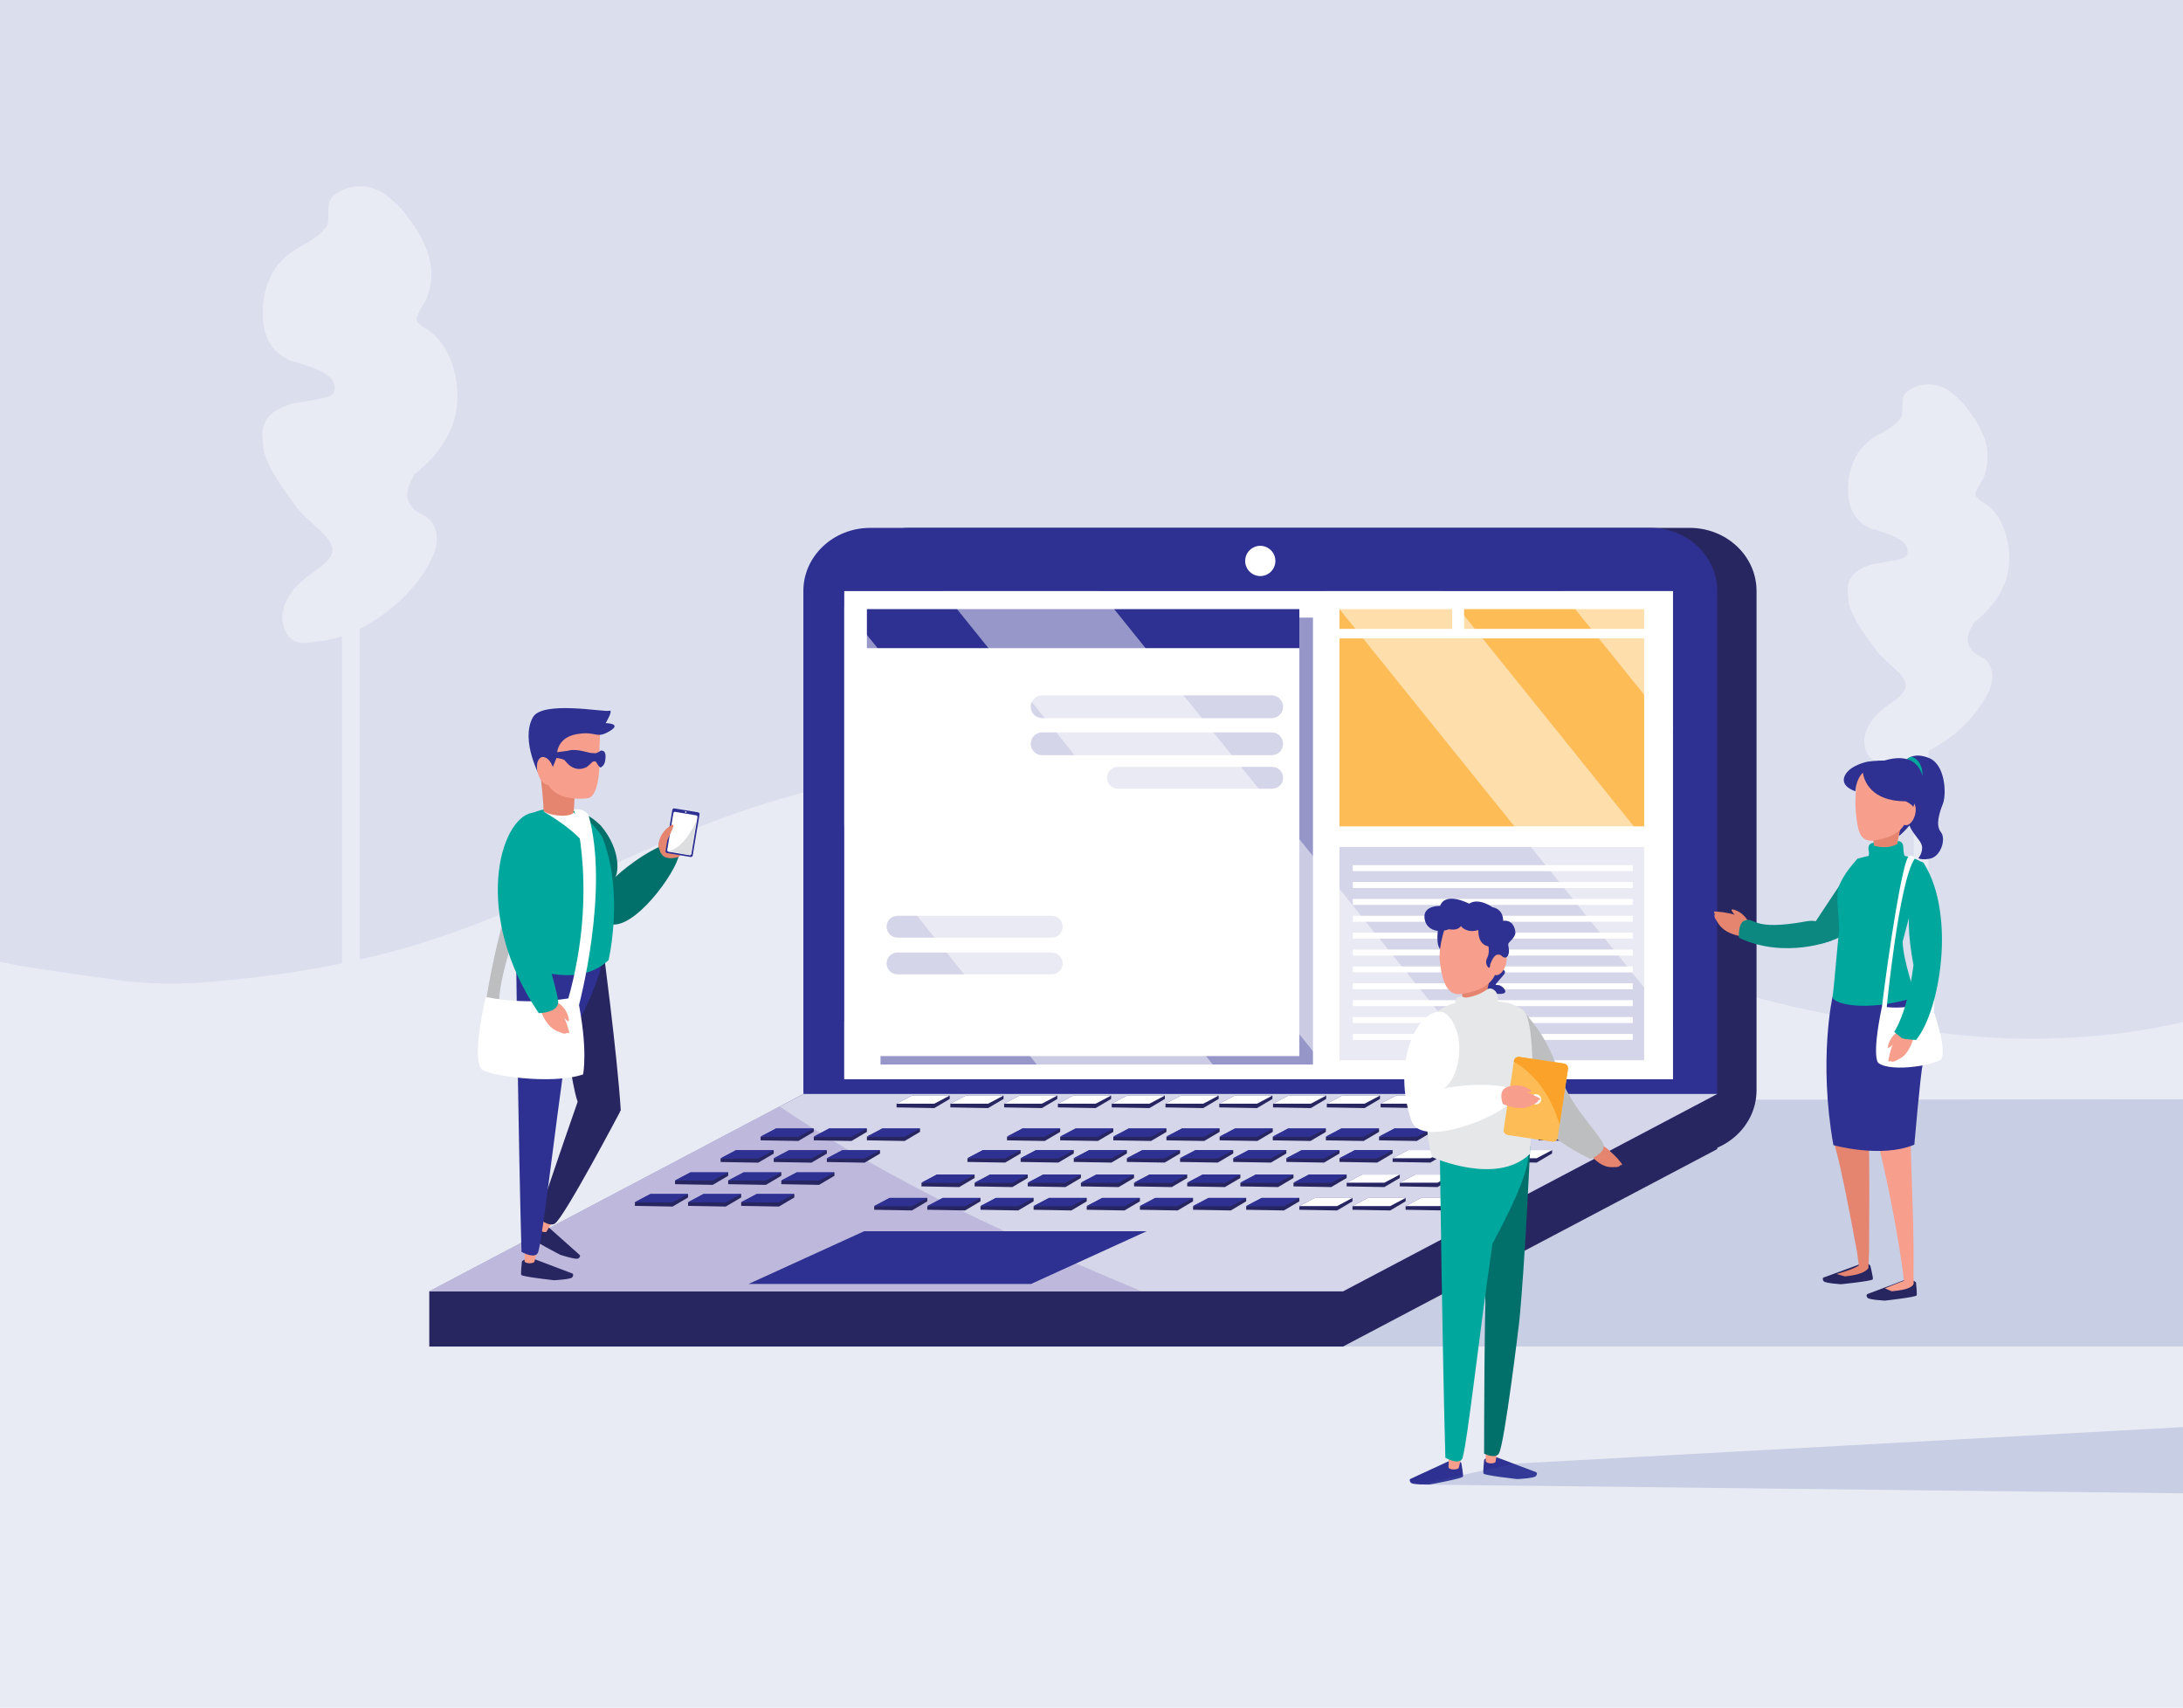 <?xml version="1.0" encoding="utf-8"?>
<!-- Generator: Adobe Illustrator 23.0.0, SVG Export Plug-In . SVG Version: 6.00 Build 0)  -->
<svg version="1.1" id="Capa_1" xmlns="http://www.w3.org/2000/svg" xmlns:xlink="http://www.w3.org/1999/xlink" x="0px" y="0px"
	 viewBox="0 0 543.57 425.2" style="enable-background:new 0 0 543.57 425.2;" xml:space="preserve">
<style type="text/css">
	.st0{fill:#FFFFFF;}
	.st1{opacity:0.2;fill:#495BA9;}
	.st2{opacity:0.4;fill:#FFFFFF;}
	.st3{fill:#282660;}
	.st4{fill:#2E3192;}
	.st5{opacity:0.8;fill:#FFFFFF;}
	.st6{fill:#BEB9DC;}
	.st7{opacity:0.2;fill:#2E3192;}
	.st8{fill:#FDBC56;}
	.st9{opacity:0.5;fill:#2E3192;}
	.st10{opacity:0.5;fill:#FFFFFF;}
	.st11{fill:#0C8881;}
	.st12{fill:#E5846F;}
	.st13{fill:#F79E8C;}
	.st14{fill:#00A79D;}
	.st15{fill:#BCBEC0;}
	.st16{fill:#01706B;}
	.st17{fill:#E6E7E8;}
	.st18{fill:#FAA229;}
	.st19{opacity:0.5;fill:#BCBEC0;}
</style>
<rect class="st0" width="543.57" height="425.2"/>
<g>
	<rect class="st0" width="543.57" height="425.2"/>
	<g>
		<rect y="0" class="st0" width="543.57" height="425.2"/>
		<rect y="0" class="st1" width="543.57" height="425.2"/>
	</g>
</g>
<path class="st2" d="M509.18,258.61c-9.63,0.21-19.33-0.53-28.97-1.8v-69.85c1.86-0.93,3.64-2.06,5.32-3.34
	c0.37-0.27,0.74-0.55,1.1-0.83c2.02-1.61,3.84-3.47,5.39-5.5c0.31-0.41,0.61-0.82,0.9-1.24c2.22-3.19,4.66-7.5,2.07-11.1
	c-1.01-1.58-3.16-1.72-4.15-3.26c-0.37-0.47-0.64-1.01-0.78-1.59c-0.14-0.59-0.14-1.22,0.04-1.91c0.11-0.43,0.26-0.84,0.43-1.23
	c0.17-0.39,0.37-0.76,0.58-1.12c0.14-0.67,0.71-1.11,1.14-1.39c0.84-0.7,1.63-1.44,2.36-2.22c0.24-0.26,0.48-0.53,0.71-0.79
	c0.28-0.3,0.55-0.6,0.81-0.91c1.2-1.52,2.2-3.22,2.95-5.02c0.19-0.45,0.36-0.91,0.51-1.37c0.57-2.02,0.8-4.14,0.7-6.24
	c-0.03-0.53-0.07-1.05-0.14-1.57c-0.57-4.15-2.29-8.61-5.92-11c-0.39-0.24-0.78-0.48-1.14-0.75c-0.36-0.27-0.7-0.56-0.99-0.89
	c-0.14-0.29-0.29-0.72-0.14-1.01c0.29-0.86,0.77-1.68,1.25-2.49c0.24-0.41,0.49-0.82,0.71-1.23c1.38-3.4,1.3-6.76,0.22-9.8
	c-0.18-0.51-0.39-1.01-0.62-1.5c-0.61-1.4-1.4-2.83-2.36-4.17c-0.32-0.45-0.65-0.88-1-1.31c-0.56-0.85-1.21-1.65-1.92-2.37
	c-0.36-0.36-0.73-0.7-1.12-1.03c-0.37-0.35-0.75-0.69-1.15-0.99c-3.2-2.72-8.23-2.86-11.39,0.01c-1.44,1.58-0.58,3.59-1.01,5.61
	c-0.14,0.43-0.29,0.72-0.62,1.04c-0.21,0.29-0.46,0.56-0.72,0.81c-0.27,0.26-0.56,0.5-0.87,0.73c-0.38,0.28-0.78,0.55-1.2,0.82
	c-0.31,0.22-0.63,0.44-0.97,0.65c-2.07,0.95-4.05,2.32-5.57,4.05c-0.3,0.35-0.59,0.71-0.86,1.08c-0.5,0.77-0.94,1.61-1.31,2.5
	c-0.37,0.89-0.67,1.83-0.9,2.79c-0.79,4.07-0.64,9.24,2.74,12.16c0.28,0.24,0.57,0.46,0.89,0.67c0.32,0.21,0.65,0.39,1,0.56
	c0.76,0.59,1.62,0.45,2.31,0.79c0.57,0.2,1.13,0.39,1.68,0.57c3.31,1.13,6.07,2.4,5.82,4.98c-0.05,0.97-1.08,1.46-2.53,1.78
	c-0.49,0.11-1.02,0.2-1.58,0.29c-2.36,0.52-4.66,0.52-6.8,1.62c-0.4,0.19-0.78,0.38-1.13,0.57c-1.19,0.78-2.05,1.64-2.52,2.95
	c-0.12,0.29-0.21,0.6-0.28,0.92c-0.06,0.32-0.09,0.65-0.09,1c0.02,0.39,0.05,0.78,0.08,1.16c0.03,0.42,0.06,0.83,0.1,1.25
	c0.04,0.41,0.07,0.82,0.13,1.24c1.03,3.37,2.94,6.24,5,9.05c0.26,0.35,0.52,0.7,0.78,1.05c0.3,0.39,0.57,0.8,0.84,1.2
	c0.63,0.88,1.44,1.7,2.29,2.49c0.28,0.26,0.57,0.53,0.86,0.79c1.97,1.98,6,4.72,3.7,7.45c-0.67,0.85-1.5,1.57-2.39,2.23
	c-0.3,0.22-0.6,0.44-0.91,0.65c-1.65,1.12-3.42,2.59-4.61,4.33c-0.24,0.35-0.46,0.71-0.64,1.08c-1.51,2.49-1.51,6.08,0.5,8.09
	c0.41,0.36,0.83,0.61,1.28,0.78c0.44,0.17,0.9,0.25,1.36,0.28c0.47-0.02,0.94-0.05,1.41-0.1c0.47-0.05,0.93-0.11,1.4-0.19
	c1.83-0.16,3.58-0.55,5.27-1.11v67.81c-8.11-1.18-16.16-2.71-24.1-4.33c-12.48-2.56-24.79-6.06-36.94-10.15
	c-45.99-15.46-89.11-41.47-136.48-51.47c-18.31-1.59-36.73-0.53-55,1.74c-18.25,3.26-35.86,7.91-53.34,15.27
	c-21.25,8.94-41.93,19.84-63.79,26.9c-5.68,1.83-11.44,3.38-17.26,4.69v-82.33c2.25-1.13,4.4-2.49,6.43-4.03
	c0.45-0.33,0.89-0.66,1.32-1.01c2.44-1.94,4.63-4.19,6.51-6.64c0.38-0.49,0.74-0.99,1.09-1.5c2.68-3.85,5.63-9.06,2.5-13.4
	c-1.21-1.91-3.82-2.08-5.01-3.94c-0.45-0.57-0.78-1.21-0.94-1.92c-0.16-0.71-0.16-1.48,0.05-2.3c0.14-0.52,0.31-1.01,0.52-1.48
	c0.21-0.47,0.44-0.92,0.71-1.35c0.16-0.81,0.86-1.34,1.38-1.68c1.01-0.85,1.97-1.74,2.85-2.68c0.29-0.32,0.58-0.63,0.86-0.96
	c0.34-0.36,0.67-0.73,0.98-1.1c1.45-1.83,2.66-3.88,3.56-6.06c0.23-0.54,0.43-1.1,0.62-1.66c0.69-2.44,0.96-4.99,0.84-7.53
	c-0.03-0.63-0.09-1.27-0.17-1.9c-0.69-5.01-2.77-10.4-7.15-13.28c-0.47-0.29-0.94-0.58-1.38-0.9c-0.44-0.32-0.84-0.67-1.19-1.08
	c-0.17-0.35-0.35-0.87-0.17-1.22c0.35-1.04,0.93-2.03,1.51-3.01c0.29-0.49,0.59-0.98,0.85-1.48c1.67-4.1,1.56-8.17,0.26-11.84
	c-0.22-0.61-0.47-1.22-0.75-1.81c-0.74-1.69-1.7-3.41-2.84-5.03c-0.38-0.54-0.79-1.07-1.21-1.58c-0.68-1.03-1.46-1.99-2.32-2.86
	c-0.43-0.44-0.88-0.85-1.35-1.24c-0.44-0.43-0.91-0.83-1.39-1.2c-3.87-3.28-9.94-3.46-13.76,0.02c-1.74,1.91-0.7,4.34-1.21,6.77
	c-0.17,0.52-0.35,0.87-0.75,1.25c-0.26,0.35-0.55,0.67-0.87,0.98c-0.32,0.31-0.67,0.6-1.04,0.89c-0.45,0.34-0.94,0.66-1.45,0.99
	c-0.38,0.27-0.77,0.53-1.18,0.78c-2.5,1.14-4.89,2.81-6.73,4.9c-0.37,0.42-0.71,0.85-1.03,1.3c-0.6,0.93-1.13,1.94-1.58,3.02
	c-0.45,1.07-0.81,2.21-1.08,3.38c-0.95,4.91-0.78,11.16,3.31,14.69c0.33,0.29,0.69,0.56,1.08,0.8c0.38,0.25,0.78,0.48,1.21,0.68
	c0.92,0.72,1.96,0.54,2.79,0.95c0.68,0.24,1.37,0.47,2.03,0.69c3.99,1.36,7.33,2.89,7.03,6.02c-0.06,1.17-1.3,1.76-3.06,2.15
	c-0.59,0.13-1.23,0.24-1.91,0.35c-2.84,0.62-5.62,0.62-8.21,1.95c-0.49,0.23-0.94,0.46-1.36,0.68c-1.44,0.94-2.48,1.98-3.04,3.56
	c-0.14,0.36-0.26,0.73-0.33,1.11c-0.07,0.38-0.11,0.79-0.11,1.2c0.03,0.47,0.06,0.94,0.09,1.4c0.04,0.5,0.08,1.01,0.12,1.5
	c0.04,0.5,0.09,1,0.16,1.5c1.24,4.06,3.55,7.54,6.04,10.93c0.31,0.42,0.63,0.85,0.94,1.27c0.36,0.48,0.69,0.96,1.01,1.45
	c0.77,1.07,1.74,2.05,2.77,3.01c0.34,0.32,0.69,0.63,1.04,0.95c2.38,2.4,7.25,5.69,4.47,8.99c-0.81,1.03-1.81,1.89-2.89,2.7
	c-0.36,0.27-0.72,0.53-1.09,0.79c-2,1.35-4.13,3.13-5.57,5.23c-0.29,0.42-0.55,0.86-0.78,1.3c-1.83,3-1.83,7.34,0.6,9.78
	c0.49,0.43,1.01,0.74,1.54,0.94c0.53,0.21,1.08,0.31,1.64,0.34c0.57-0.02,1.13-0.07,1.7-0.12c0.57-0.06,1.13-0.13,1.69-0.23
	c2.21-0.2,4.32-0.67,6.36-1.34v81.45c-10.47,2.15-21.07,3.57-31.6,4.52C45,245.2,36.5,245.11,28,243.86
	c-9.25-1.37-18.72-2.42-28-4.36v185.7h543.57V254.48C532.26,257.16,520.55,258.36,509.18,258.61z"/>
<polygon class="st1" points="317.58,335.29 543.57,335.29 543.57,273.72 432.97,273.81 "/>
<g>
	<path class="st3" d="M209.83,271.47c0,8.68,7.45,15.71,16.65,15.71h194.25c9.19,0,16.65-7.04,16.65-15.71V147.15
		c0-8.68-7.45-15.71-16.65-15.71H226.48c-9.19,0-16.65,7.03-16.65,15.71V271.47z"/>
	<path class="st4" d="M200.04,271.47c0,8.68,7.45,15.71,16.65,15.71h194.25c9.19,0,16.65-7.04,16.65-15.71V147.15
		c0-8.68-7.45-15.71-16.65-15.71H216.69c-9.19,0-16.65,7.03-16.65,15.71V271.47z"/>
	<rect x="210.22" y="147.18" class="st0" width="206.36" height="121.56"/>
	<polygon class="st0" points="106.89,335.29 334.43,335.29 427.59,286.14 200.04,286.14 	"/>
	<polygon class="st3" points="420.45,273.85 427.59,272.4 427.59,286.14 334.43,335.29 106.89,335.29 106.89,321.54 	"/>
	<polygon class="st4" points="106.89,321.54 334.43,321.54 427.59,272.4 200.04,272.4 	"/>
	<polygon class="st5" points="106.89,321.54 334.43,321.54 427.59,272.4 200.04,272.4 	"/>
	<path class="st6" d="M194.14,275.51c8.65,5.88,17.61,11.3,26.78,16.34c20.46,11.24,41.85,20.74,63.41,29.7H106.89L194.14,275.51z"
		/>
	<g>
		<polygon class="st0" points="370.55,275.39 379.94,275.39 383.79,273.36 374.4,273.36 		"/>
		<polygon class="st3" points="383.49,272.85 383.79,272.79 383.79,273.64 379.95,275.91 370.55,275.74 370.55,274.85 		"/>
		<polygon class="st4" points="370.55,274.82 379.94,274.82 383.79,272.79 374.4,272.79 		"/>
		<polygon class="st0" points="370.55,274.82 379.94,274.82 383.79,272.79 374.4,272.79 		"/>
	</g>
	<g>
		<polygon class="st0" points="357.16,275.39 366.55,275.39 370.4,273.36 361.01,273.36 		"/>
		<polygon class="st3" points="370.1,272.85 370.4,272.79 370.4,273.64 366.56,275.91 357.16,275.74 357.16,274.85 		"/>
		<polygon class="st4" points="357.16,274.82 366.55,274.82 370.4,272.79 361.01,272.79 		"/>
		<polygon class="st0" points="357.16,274.82 366.55,274.82 370.4,272.79 361.01,272.79 		"/>
	</g>
	<g>
		<polygon class="st0" points="343.77,275.39 353.16,275.39 357.01,273.36 347.62,273.36 		"/>
		<polygon class="st3" points="356.71,272.85 357.01,272.79 357.01,273.64 353.17,275.91 343.77,275.74 343.77,274.85 		"/>
		<polygon class="st4" points="343.77,274.82 353.16,274.82 357.01,272.79 347.62,272.79 		"/>
		<polygon class="st0" points="343.77,274.82 353.16,274.82 357.01,272.79 347.62,272.79 		"/>
	</g>
	<g>
		<polygon class="st0" points="330.38,275.39 339.77,275.39 343.62,273.36 334.23,273.36 		"/>
		<polygon class="st3" points="343.32,272.85 343.62,272.79 343.62,273.64 339.78,275.91 330.38,275.74 330.38,274.85 		"/>
		<polygon class="st4" points="330.38,274.82 339.77,274.82 343.62,272.79 334.23,272.79 		"/>
		<polygon class="st0" points="330.38,274.82 339.77,274.82 343.62,272.79 334.23,272.79 		"/>
	</g>
	<g>
		<polygon class="st0" points="316.99,275.39 326.38,275.39 330.22,273.36 320.83,273.36 		"/>
		<polygon class="st3" points="329.93,272.85 330.22,272.79 330.22,273.64 326.39,275.91 316.99,275.74 316.99,274.85 		"/>
		<polygon class="st4" points="316.99,274.82 326.38,274.82 330.22,272.79 320.83,272.79 		"/>
		<polygon class="st0" points="316.99,274.82 326.38,274.82 330.22,272.79 320.83,272.79 		"/>
	</g>
	<g>
		<polygon class="st0" points="303.6,275.39 312.99,275.39 316.83,273.36 307.44,273.36 		"/>
		<polygon class="st3" points="316.54,272.85 316.83,272.79 316.83,273.64 313,275.91 303.6,275.74 303.6,274.85 		"/>
		<polygon class="st4" points="303.6,274.82 312.99,274.82 316.83,272.79 307.44,272.79 		"/>
		<polygon class="st0" points="303.6,274.82 312.99,274.82 316.83,272.79 307.44,272.79 		"/>
	</g>
	<g>
		<polygon class="st0" points="290.21,275.39 299.6,275.39 303.44,273.36 294.05,273.36 		"/>
		<polygon class="st3" points="303.15,272.85 303.44,272.79 303.44,273.64 299.61,275.91 290.21,275.74 290.21,274.85 		"/>
		<polygon class="st4" points="290.21,274.82 299.6,274.82 303.44,272.79 294.05,272.79 		"/>
		<polygon class="st0" points="290.21,274.82 299.6,274.82 303.44,272.79 294.05,272.79 		"/>
	</g>
	<g>
		<polygon class="st0" points="276.82,275.39 286.21,275.39 290.05,273.36 280.66,273.36 		"/>
		<polygon class="st3" points="289.75,272.85 290.05,272.79 290.05,273.64 286.21,275.91 276.82,275.74 276.82,274.85 		"/>
		<polygon class="st4" points="276.82,274.82 286.21,274.82 290.05,272.79 280.66,272.79 		"/>
		<polygon class="st0" points="276.82,274.82 286.21,274.82 290.05,272.79 280.66,272.79 		"/>
	</g>
	<g>
		<polygon class="st0" points="263.42,275.39 272.81,275.39 276.66,273.36 267.27,273.36 		"/>
		<polygon class="st3" points="276.36,272.85 276.66,272.79 276.66,273.64 272.82,275.91 263.42,275.74 263.42,274.85 		"/>
		<polygon class="st4" points="263.42,274.82 272.81,274.82 276.66,272.79 267.27,272.79 		"/>
		<polygon class="st0" points="263.42,274.82 272.81,274.82 276.66,272.79 267.27,272.79 		"/>
	</g>
	<g>
		<polygon class="st0" points="250.03,275.39 259.42,275.39 263.27,273.36 253.88,273.36 		"/>
		<polygon class="st3" points="262.97,272.85 263.27,272.79 263.27,273.64 259.43,275.91 250.03,275.74 250.03,274.85 		"/>
		<polygon class="st4" points="250.03,274.82 259.42,274.82 263.27,272.79 253.88,272.79 		"/>
		<polygon class="st0" points="250.03,274.82 259.42,274.82 263.27,272.79 253.88,272.79 		"/>
	</g>
	<g>
		<polygon class="st0" points="236.64,275.39 246.03,275.39 249.88,273.36 240.49,273.36 		"/>
		<polygon class="st3" points="249.58,272.85 249.88,272.79 249.88,273.64 246.04,275.91 236.64,275.74 236.64,274.85 		"/>
		<polygon class="st4" points="236.64,274.82 246.03,274.82 249.88,272.79 240.49,272.79 		"/>
		<polygon class="st0" points="236.64,274.82 246.03,274.82 249.88,272.79 240.49,272.79 		"/>
	</g>
	<g>
		<polygon class="st0" points="223.25,275.39 232.64,275.39 236.48,273.36 227.1,273.36 		"/>
		<polygon class="st3" points="236.19,272.85 236.48,272.79 236.48,273.64 232.65,275.91 223.25,275.74 223.25,274.85 		"/>
		<polygon class="st4" points="223.25,274.82 232.64,274.82 236.48,272.79 227.1,272.79 		"/>
		<polygon class="st0" points="223.25,274.82 232.64,274.82 236.48,272.79 227.1,272.79 		"/>
	</g>
	<g>
		<g>
			<polygon class="st0" points="383.09,283.58 392.48,283.58 396.32,281.56 386.93,281.56 			"/>
			<polygon class="st3" points="396.03,281.05 396.32,280.99 396.32,281.83 392.49,284.1 383.09,283.94 383.09,283.05 			"/>
			<polygon class="st4" points="383.09,283.01 392.48,283.01 396.32,280.99 386.93,280.99 			"/>
			<polygon class="st0" points="383.09,283.01 392.48,283.01 396.32,280.99 386.93,280.99 			"/>
		</g>
		<g>
			<polygon class="st0" points="369.85,283.58 379.24,283.58 383.09,281.56 373.7,281.56 			"/>
			<polygon class="st3" points="382.79,281.05 383.09,280.99 383.09,281.83 379.25,284.1 369.85,283.94 369.85,283.05 			"/>
			<polygon class="st4" points="369.85,283.01 379.24,283.01 383.09,280.99 373.7,280.99 			"/>
			<polygon class="st0" points="369.85,283.01 379.24,283.01 383.09,280.99 373.7,280.99 			"/>
		</g>
		<g>
			<polygon class="st0" points="356.62,283.58 366.01,283.58 369.85,281.56 360.46,281.56 			"/>
			<polygon class="st3" points="369.56,281.05 369.85,280.99 369.85,281.83 366.02,284.1 356.62,283.94 356.62,283.05 			"/>
			<polygon class="st4" points="356.62,283.01 366.01,283.01 369.85,280.99 360.46,280.99 			"/>
			<polygon class="st0" points="356.62,283.01 366.01,283.01 369.85,280.99 360.46,280.99 			"/>
		</g>
		<g>
			<polygon class="st0" points="343.39,283.58 352.78,283.58 356.62,281.56 347.23,281.56 			"/>
			<polygon class="st3" points="356.33,281.05 356.62,280.99 356.62,281.83 352.79,284.1 343.39,283.94 343.39,283.05 			"/>
			<polygon class="st4" points="343.39,283.01 352.78,283.01 356.62,280.99 347.23,280.99 			"/>
			<polygon class="st4" points="343.39,283.01 352.78,283.01 356.62,280.99 347.23,280.99 			"/>
		</g>
		<g>
			<polygon class="st0" points="330.15,283.58 339.54,283.58 343.39,281.56 334,281.56 			"/>
			<polygon class="st3" points="343.09,281.05 343.39,280.99 343.39,281.83 339.55,284.1 330.15,283.94 330.15,283.05 			"/>
			<polygon class="st4" points="330.15,283.01 339.54,283.01 343.39,280.99 334,280.99 			"/>
			<polygon class="st4" points="330.15,283.01 339.54,283.01 343.39,280.99 334,280.99 			"/>
		</g>
		<g>
			<polygon class="st0" points="316.92,283.58 326.31,283.58 330.15,281.56 320.76,281.56 			"/>
			<polygon class="st3" points="329.86,281.05 330.15,280.99 330.15,281.83 326.32,284.1 316.92,283.94 316.92,283.05 			"/>
			<polygon class="st4" points="316.92,283.01 326.31,283.01 330.15,280.99 320.76,280.99 			"/>
			<polygon class="st4" points="316.92,283.01 326.31,283.01 330.15,280.99 320.76,280.99 			"/>
		</g>
		<g>
			<polygon class="st0" points="303.69,283.58 313.08,283.58 316.92,281.56 307.53,281.56 			"/>
			<polygon class="st3" points="316.63,281.05 316.92,280.99 316.92,281.83 313.09,284.1 303.69,283.94 303.69,283.05 			"/>
			<polygon class="st4" points="303.69,283.01 313.08,283.01 316.92,280.99 307.53,280.99 			"/>
			<polygon class="st4" points="303.69,283.01 313.08,283.01 316.92,280.99 307.53,280.99 			"/>
		</g>
		<g>
			<polygon class="st0" points="290.45,283.58 299.84,283.58 303.69,281.56 294.3,281.56 			"/>
			<polygon class="st3" points="303.39,281.05 303.69,280.99 303.69,281.83 299.85,284.1 290.45,283.94 290.45,283.05 			"/>
			<polygon class="st4" points="290.45,283.01 299.84,283.01 303.69,280.99 294.3,280.99 			"/>
			<polygon class="st4" points="290.45,283.01 299.84,283.01 303.69,280.99 294.3,280.99 			"/>
		</g>
		<g>
			<polygon class="st0" points="277.22,283.58 286.61,283.58 290.45,281.56 281.06,281.56 			"/>
			<polygon class="st3" points="290.16,281.05 290.45,280.99 290.45,281.83 286.62,284.1 277.22,283.94 277.22,283.05 			"/>
			<polygon class="st4" points="277.22,283.01 286.61,283.01 290.45,280.99 281.06,280.99 			"/>
			<polygon class="st4" points="277.22,283.01 286.61,283.01 290.45,280.99 281.06,280.99 			"/>
		</g>
		<g>
			<polygon class="st0" points="263.99,283.58 273.38,283.58 277.22,281.56 267.83,281.56 			"/>
			<polygon class="st3" points="276.93,281.05 277.22,280.99 277.22,281.83 273.38,284.1 263.99,283.94 263.99,283.05 			"/>
			<polygon class="st4" points="263.99,283.01 273.38,283.01 277.22,280.99 267.83,280.99 			"/>
			<polygon class="st4" points="263.99,283.01 273.38,283.01 277.22,280.99 267.83,280.99 			"/>
		</g>
		<g>
			<polygon class="st0" points="250.75,283.58 260.14,283.58 263.99,281.56 254.6,281.56 			"/>
			<polygon class="st3" points="263.69,281.05 263.99,280.99 263.99,281.83 260.15,284.1 250.75,283.94 250.75,283.05 			"/>
			<polygon class="st4" points="250.75,283.01 260.14,283.01 263.99,280.99 254.6,280.99 			"/>
			<polygon class="st4" points="250.75,283.01 260.14,283.01 263.99,280.99 254.6,280.99 			"/>
		</g>
	</g>
	<g>
		<g>
			<polygon class="st0" points="373.24,288.96 382.63,288.96 386.47,286.93 377.08,286.93 			"/>
			<polygon class="st3" points="386.18,286.43 386.47,286.37 386.47,287.21 382.64,289.48 373.24,289.32 373.24,288.42 			"/>
			<polygon class="st4" points="373.24,288.39 382.63,288.39 386.47,286.37 377.08,286.37 			"/>
			<polygon class="st0" points="373.24,288.39 382.63,288.39 386.47,286.37 377.08,286.37 			"/>
		</g>
		<g>
			<polygon class="st0" points="360,288.96 369.39,288.96 373.24,286.93 363.85,286.93 			"/>
			<polygon class="st3" points="372.94,286.43 373.24,286.37 373.24,287.21 369.4,289.48 360,289.32 360,288.42 			"/>
			<polygon class="st4" points="360,288.39 369.39,288.39 373.24,286.37 363.85,286.37 			"/>
			<polygon class="st0" points="360,288.39 369.39,288.39 373.24,286.37 363.85,286.37 			"/>
		</g>
		<g>
			<polygon class="st0" points="346.77,288.96 356.16,288.96 360,286.93 350.62,286.93 			"/>
			<polygon class="st3" points="359.71,286.43 360,286.37 360,287.21 356.17,289.48 346.77,289.32 346.77,288.42 			"/>
			<polygon class="st4" points="346.77,288.39 356.16,288.39 360,286.37 350.62,286.37 			"/>
			<polygon class="st0" points="346.77,288.39 356.16,288.39 360,286.37 350.62,286.37 			"/>
		</g>
		<g>
			<polygon class="st0" points="333.54,288.96 342.93,288.96 346.77,286.93 337.38,286.93 			"/>
			<polygon class="st3" points="346.48,286.43 346.77,286.37 346.77,287.21 342.94,289.48 333.54,289.32 333.54,288.42 			"/>
			<polygon class="st4" points="333.54,288.39 342.93,288.39 346.77,286.37 337.38,286.37 			"/>
			<polygon class="st4" points="333.54,288.39 342.93,288.39 346.77,286.37 337.38,286.37 			"/>
		</g>
		<g>
			<polygon class="st0" points="320.3,288.96 329.69,288.96 333.54,286.93 324.15,286.93 			"/>
			<polygon class="st3" points="333.24,286.43 333.54,286.37 333.54,287.21 329.7,289.48 320.3,289.32 320.3,288.42 			"/>
			<polygon class="st4" points="320.3,288.39 329.69,288.39 333.54,286.37 324.15,286.37 			"/>
			<polygon class="st4" points="320.3,288.39 329.69,288.39 333.54,286.37 324.15,286.37 			"/>
		</g>
		<g>
			<polygon class="st0" points="307.07,288.96 316.46,288.96 320.3,286.93 310.92,286.93 			"/>
			<polygon class="st3" points="320.01,286.43 320.3,286.37 320.3,287.21 316.47,289.48 307.07,289.32 307.07,288.42 			"/>
			<polygon class="st4" points="307.07,288.39 316.46,288.39 320.3,286.37 310.92,286.37 			"/>
			<polygon class="st4" points="307.07,288.39 316.46,288.39 320.3,286.37 310.92,286.37 			"/>
		</g>
		<g>
			<polygon class="st0" points="293.84,288.96 303.23,288.96 307.07,286.93 297.68,286.93 			"/>
			<polygon class="st3" points="306.78,286.43 307.07,286.37 307.07,287.21 303.24,289.48 293.84,289.32 293.84,288.42 			"/>
			<polygon class="st4" points="293.84,288.39 303.23,288.39 307.07,286.37 297.68,286.37 			"/>
			<polygon class="st4" points="293.84,288.39 303.23,288.39 307.07,286.37 297.68,286.37 			"/>
		</g>
		<g>
			<polygon class="st0" points="280.6,288.96 289.99,288.96 293.84,286.93 284.45,286.93 			"/>
			<polygon class="st3" points="293.54,286.43 293.84,286.37 293.84,287.21 290,289.48 280.6,289.32 280.6,288.42 			"/>
			<polygon class="st4" points="280.6,288.39 289.99,288.39 293.84,286.37 284.45,286.37 			"/>
			<polygon class="st4" points="280.6,288.39 289.99,288.39 293.84,286.37 284.45,286.37 			"/>
		</g>
		<g>
			<polygon class="st0" points="267.37,288.96 276.76,288.96 280.6,286.93 271.21,286.93 			"/>
			<polygon class="st3" points="280.31,286.43 280.6,286.37 280.6,287.21 276.77,289.48 267.37,289.32 267.37,288.42 			"/>
			<polygon class="st4" points="267.37,288.39 276.76,288.39 280.6,286.37 271.21,286.37 			"/>
			<polygon class="st4" points="267.37,288.39 276.76,288.39 280.6,286.37 271.21,286.37 			"/>
		</g>
		<g>
			<polygon class="st0" points="254.14,288.96 263.53,288.96 267.37,286.93 257.98,286.93 			"/>
			<polygon class="st3" points="267.08,286.43 267.37,286.37 267.37,287.21 263.54,289.48 254.14,289.32 254.14,288.42 			"/>
			<polygon class="st4" points="254.14,288.39 263.53,288.39 267.37,286.37 257.98,286.37 			"/>
			<polygon class="st4" points="254.14,288.39 263.53,288.39 267.37,286.37 257.98,286.37 			"/>
		</g>
		<g>
			<polygon class="st0" points="240.9,288.96 250.29,288.96 254.14,286.93 244.75,286.93 			"/>
			<polygon class="st3" points="253.84,286.43 254.14,286.37 254.14,287.21 250.3,289.48 240.9,289.32 240.9,288.42 			"/>
			<polygon class="st4" points="240.9,288.39 250.29,288.39 254.14,286.37 244.75,286.37 			"/>
			<polygon class="st4" points="240.9,288.39 250.29,288.39 254.14,286.37 244.75,286.37 			"/>
		</g>
	</g>
	<g>
		<g>
			<polygon class="st0" points="361.78,295.05 371.17,295.05 375.02,293.03 365.63,293.03 			"/>
			<polygon class="st3" points="374.72,292.52 375.02,292.46 375.02,293.31 371.18,295.58 361.78,295.41 361.78,294.52 			"/>
			<polygon class="st4" points="361.78,294.49 371.17,294.49 375.02,292.46 365.63,292.46 			"/>
			<polygon class="st0" points="361.78,294.49 371.17,294.49 375.02,292.46 365.63,292.46 			"/>
		</g>
		<g>
			<polygon class="st0" points="348.55,295.05 357.94,295.05 361.78,293.03 352.39,293.03 			"/>
			<polygon class="st3" points="361.49,292.52 361.78,292.46 361.78,293.31 357.95,295.58 348.55,295.41 348.55,294.52 			"/>
			<polygon class="st4" points="348.55,294.49 357.94,294.49 361.78,292.46 352.39,292.46 			"/>
			<polygon class="st0" points="348.55,294.49 357.94,294.49 361.78,292.46 352.39,292.46 			"/>
		</g>
		<g>
			<polygon class="st0" points="335.32,295.05 344.71,295.05 348.55,293.03 339.16,293.03 			"/>
			<polygon class="st3" points="348.25,292.52 348.55,292.46 348.55,293.31 344.71,295.58 335.32,295.41 335.32,294.52 			"/>
			<polygon class="st4" points="335.32,294.49 344.71,294.49 348.55,292.46 339.16,292.46 			"/>
			<polygon class="st0" points="335.32,294.49 344.71,294.49 348.55,292.46 339.16,292.46 			"/>
		</g>
		<g>
			<polygon class="st0" points="322.08,295.05 331.47,295.05 335.32,293.03 325.93,293.03 			"/>
			<polygon class="st3" points="335.02,292.52 335.32,292.46 335.32,293.31 331.48,295.58 322.08,295.41 322.08,294.52 			"/>
			<polygon class="st4" points="322.08,294.49 331.47,294.49 335.32,292.46 325.93,292.46 			"/>
			<polygon class="st4" points="322.08,294.49 331.47,294.49 335.32,292.46 325.93,292.46 			"/>
		</g>
		<g>
			<polygon class="st0" points="308.85,295.05 318.24,295.05 322.08,293.03 312.69,293.03 			"/>
			<polygon class="st3" points="321.79,292.52 322.08,292.46 322.08,293.31 318.25,295.58 308.85,295.41 308.85,294.52 			"/>
			<polygon class="st4" points="308.85,294.49 318.24,294.49 322.08,292.46 312.69,292.46 			"/>
			<polygon class="st4" points="308.85,294.49 318.24,294.49 322.08,292.46 312.69,292.46 			"/>
		</g>
		<g>
			<polygon class="st0" points="295.62,295.05 305,295.05 308.85,293.03 299.46,293.03 			"/>
			<polygon class="st3" points="308.55,292.52 308.85,292.46 308.85,293.31 305.01,295.58 295.62,295.41 295.62,294.52 			"/>
			<polygon class="st4" points="295.62,294.49 305,294.49 308.85,292.46 299.46,292.46 			"/>
			<polygon class="st4" points="295.62,294.49 305,294.49 308.85,292.46 299.46,292.46 			"/>
		</g>
		<g>
			<polygon class="st0" points="282.38,295.05 291.77,295.05 295.62,293.03 286.23,293.03 			"/>
			<polygon class="st3" points="295.32,292.52 295.62,292.46 295.62,293.31 291.78,295.58 282.38,295.41 282.38,294.52 			"/>
			<polygon class="st4" points="282.38,294.49 291.77,294.49 295.62,292.46 286.23,292.46 			"/>
			<polygon class="st4" points="282.38,294.49 291.77,294.49 295.62,292.46 286.23,292.46 			"/>
		</g>
		<g>
			<polygon class="st0" points="269.15,295.05 278.54,295.05 282.38,293.03 272.99,293.03 			"/>
			<polygon class="st3" points="282.09,292.52 282.38,292.46 282.38,293.31 278.55,295.58 269.15,295.41 269.15,294.52 			"/>
			<polygon class="st4" points="269.15,294.49 278.54,294.49 282.38,292.46 272.99,292.46 			"/>
			<polygon class="st4" points="269.15,294.49 278.54,294.49 282.38,292.46 272.99,292.46 			"/>
		</g>
		<g>
			<polygon class="st0" points="255.91,295.05 265.3,295.05 269.15,293.03 259.76,293.03 			"/>
			<polygon class="st3" points="268.85,292.52 269.15,292.46 269.15,293.31 265.31,295.58 255.91,295.41 255.91,294.52 			"/>
			<polygon class="st4" points="255.91,294.49 265.3,294.49 269.15,292.46 259.76,292.46 			"/>
			<polygon class="st4" points="255.91,294.49 265.3,294.49 269.15,292.46 259.76,292.46 			"/>
		</g>
		<g>
			<polygon class="st0" points="242.68,295.05 252.07,295.05 255.91,293.03 246.53,293.03 			"/>
			<polygon class="st3" points="255.62,292.52 255.91,292.46 255.91,293.31 252.08,295.58 242.68,295.41 242.68,294.52 			"/>
			<polygon class="st4" points="242.68,294.49 252.07,294.49 255.91,292.46 246.53,292.46 			"/>
			<polygon class="st4" points="242.68,294.49 252.07,294.49 255.91,292.46 246.53,292.46 			"/>
		</g>
		<g>
			<polygon class="st0" points="229.45,295.05 238.84,295.05 242.68,293.03 233.29,293.03 			"/>
			<polygon class="st3" points="242.39,292.52 242.68,292.46 242.68,293.31 238.85,295.58 229.45,295.41 229.45,294.52 			"/>
			<polygon class="st4" points="229.45,294.49 238.84,294.49 242.68,292.46 233.29,292.46 			"/>
			<polygon class="st4" points="229.45,294.49 238.84,294.49 242.68,292.46 233.29,292.46 			"/>
		</g>
	</g>
	<g>
		<g>
			<polygon class="st0" points="350,300.87 359.39,300.87 363.24,298.85 353.85,298.85 			"/>
			<polygon class="st3" points="362.94,298.34 363.24,298.28 363.24,299.13 359.4,301.4 350,301.23 350,300.34 			"/>
			<polygon class="st4" points="350,300.31 359.39,300.31 363.24,298.28 353.85,298.28 			"/>
			<polygon class="st0" points="350,300.31 359.39,300.31 363.24,298.28 353.85,298.28 			"/>
		</g>
		<g>
			<polygon class="st0" points="336.77,300.87 346.16,300.87 350,298.85 340.62,298.85 			"/>
			<polygon class="st3" points="349.71,298.34 350,298.28 350,299.13 346.17,301.4 336.77,301.23 336.77,300.34 			"/>
			<polygon class="st4" points="336.77,300.31 346.16,300.31 350,298.28 340.62,298.28 			"/>
			<polygon class="st0" points="336.77,300.31 346.16,300.31 350,298.28 340.62,298.28 			"/>
		</g>
		<g>
			<polygon class="st0" points="323.54,300.87 332.93,300.87 336.77,298.85 327.38,298.85 			"/>
			<polygon class="st3" points="336.48,298.34 336.77,298.28 336.77,299.13 332.94,301.4 323.54,301.23 323.54,300.34 			"/>
			<polygon class="st4" points="323.54,300.31 332.93,300.31 336.77,298.28 327.38,298.28 			"/>
			<polygon class="st0" points="323.54,300.31 332.93,300.31 336.77,298.28 327.38,298.28 			"/>
		</g>
		<g>
			<polygon class="st0" points="310.3,300.87 319.69,300.87 323.54,298.85 314.15,298.85 			"/>
			<polygon class="st3" points="323.24,298.34 323.54,298.28 323.54,299.13 319.7,301.4 310.3,301.23 310.3,300.34 			"/>
			<polygon class="st4" points="310.3,300.31 319.69,300.31 323.54,298.28 314.15,298.28 			"/>
			<polygon class="st4" points="310.3,300.31 319.69,300.31 323.54,298.28 314.15,298.28 			"/>
		</g>
		<g>
			<polygon class="st0" points="297.07,300.87 306.46,300.87 310.3,298.85 300.92,298.85 			"/>
			<polygon class="st3" points="310.01,298.34 310.3,298.28 310.3,299.13 306.47,301.4 297.07,301.23 297.07,300.34 			"/>
			<polygon class="st4" points="297.07,300.31 306.46,300.31 310.3,298.28 300.92,298.28 			"/>
			<polygon class="st4" points="297.07,300.31 306.46,300.31 310.3,298.28 300.92,298.28 			"/>
		</g>
		<g>
			<polygon class="st0" points="283.84,300.87 293.23,300.87 297.07,298.85 287.68,298.85 			"/>
			<polygon class="st3" points="296.78,298.34 297.07,298.28 297.07,299.13 293.24,301.4 283.84,301.23 283.84,300.34 			"/>
			<polygon class="st4" points="283.84,300.31 293.23,300.31 297.07,298.28 287.68,298.28 			"/>
			<polygon class="st4" points="283.84,300.31 293.23,300.31 297.07,298.28 287.68,298.28 			"/>
		</g>
		<g>
			<polygon class="st0" points="270.6,300.87 279.99,300.87 283.84,298.85 274.45,298.85 			"/>
			<polygon class="st3" points="283.54,298.34 283.84,298.28 283.84,299.13 280,301.4 270.6,301.23 270.6,300.34 			"/>
			<polygon class="st4" points="270.6,300.31 279.99,300.31 283.84,298.28 274.45,298.28 			"/>
			<polygon class="st4" points="270.6,300.31 279.99,300.31 283.84,298.28 274.45,298.28 			"/>
		</g>
		<g>
			<polygon class="st0" points="257.37,300.87 266.76,300.87 270.6,298.85 261.21,298.85 			"/>
			<polygon class="st3" points="270.31,298.34 270.6,298.28 270.6,299.13 266.77,301.4 257.37,301.23 257.37,300.34 			"/>
			<polygon class="st4" points="257.37,300.31 266.76,300.31 270.6,298.28 261.21,298.28 			"/>
			<polygon class="st4" points="257.37,300.31 266.76,300.31 270.6,298.28 261.21,298.28 			"/>
		</g>
		<g>
			<polygon class="st0" points="244.14,300.87 253.53,300.87 257.37,298.85 247.98,298.85 			"/>
			<polygon class="st3" points="257.08,298.34 257.37,298.28 257.37,299.13 253.54,301.4 244.14,301.23 244.14,300.34 			"/>
			<polygon class="st4" points="244.14,300.31 253.53,300.31 257.37,298.28 247.98,298.28 			"/>
			<polygon class="st4" points="244.14,300.31 253.53,300.31 257.37,298.28 247.98,298.28 			"/>
		</g>
		<g>
			<polygon class="st0" points="230.9,300.87 240.29,300.87 244.14,298.85 234.75,298.85 			"/>
			<polygon class="st3" points="243.84,298.34 244.14,298.28 244.14,299.13 240.3,301.4 230.9,301.23 230.9,300.34 			"/>
			<polygon class="st4" points="230.9,300.31 240.29,300.31 244.14,298.28 234.75,298.28 			"/>
			<polygon class="st4" points="230.9,300.31 240.29,300.31 244.14,298.28 234.75,298.28 			"/>
		</g>
		<g>
			<polygon class="st0" points="217.67,300.87 227.06,300.87 230.9,298.85 221.51,298.85 			"/>
			<polygon class="st3" points="230.61,298.34 230.9,298.28 230.9,299.13 227.07,301.4 217.67,301.23 217.67,300.34 			"/>
			<polygon class="st4" points="217.67,300.31 227.06,300.31 230.9,298.28 221.51,298.28 			"/>
			<polygon class="st4" points="217.67,300.31 227.06,300.31 230.9,298.28 221.51,298.28 			"/>
		</g>
	</g>
	<g>
		<g>
			<polygon class="st0" points="215.86,283.58 225.25,283.58 229.09,281.56 219.71,281.56 			"/>
			<polygon class="st3" points="228.8,281.05 229.09,280.99 229.09,281.83 225.26,284.1 215.86,283.94 215.86,283.05 			"/>
			<polygon class="st4" points="215.86,283.01 225.25,283.01 229.09,280.99 219.71,280.99 			"/>
			<polygon class="st4" points="215.86,283.01 225.25,283.01 229.09,280.99 219.71,280.99 			"/>
		</g>
		<g>
			<polygon class="st0" points="202.63,283.58 212.02,283.58 215.86,281.56 206.47,281.56 			"/>
			<polygon class="st3" points="215.57,281.05 215.86,280.99 215.86,281.83 212.03,284.1 202.63,283.94 202.63,283.05 			"/>
			<polygon class="st4" points="202.63,283.01 212.02,283.01 215.86,280.99 206.47,280.99 			"/>
			<polygon class="st4" points="202.63,283.01 212.02,283.01 215.86,280.99 206.47,280.99 			"/>
		</g>
		<g>
			<polygon class="st0" points="189.39,283.58 198.78,283.58 202.63,281.56 193.24,281.56 			"/>
			<polygon class="st3" points="202.33,281.05 202.63,280.99 202.63,281.83 198.79,284.1 189.39,283.94 189.39,283.05 			"/>
			<polygon class="st4" points="189.39,283.01 198.78,283.01 202.63,280.99 193.24,280.99 			"/>
			<polygon class="st4" points="189.39,283.01 198.78,283.01 202.63,280.99 193.24,280.99 			"/>
		</g>
	</g>
	<g>
		<g>
			<polygon class="st0" points="205.89,288.99 215.28,288.99 219.13,286.96 209.74,286.96 			"/>
			<polygon class="st3" points="218.83,286.45 219.13,286.39 219.13,287.24 215.29,289.5 205.89,289.34 205.89,288.45 			"/>
			<polygon class="st4" points="205.89,288.42 215.28,288.42 219.13,286.39 209.74,286.39 			"/>
			<polygon class="st4" points="205.89,288.42 215.28,288.42 219.13,286.39 209.74,286.39 			"/>
		</g>
		<g>
			<polygon class="st0" points="192.66,288.99 202.05,288.99 205.89,286.96 196.5,286.96 			"/>
			<polygon class="st3" points="205.6,286.45 205.89,286.39 205.89,287.24 202.06,289.5 192.66,289.34 192.66,288.45 			"/>
			<polygon class="st4" points="192.66,288.42 202.05,288.42 205.89,286.39 196.5,286.39 			"/>
			<polygon class="st4" points="192.66,288.42 202.05,288.42 205.89,286.39 196.5,286.39 			"/>
		</g>
		<g>
			<polygon class="st0" points="179.43,288.99 188.82,288.99 192.66,286.96 183.27,286.96 			"/>
			<polygon class="st3" points="192.36,286.45 192.66,286.39 192.66,287.24 188.82,289.5 179.43,289.34 179.43,288.45 			"/>
			<polygon class="st4" points="179.43,288.42 188.82,288.42 192.66,286.39 183.27,286.39 			"/>
			<polygon class="st4" points="179.43,288.42 188.82,288.42 192.66,286.39 183.27,286.39 			"/>
		</g>
	</g>
	<g>
		<g>
			<polygon class="st0" points="194.55,294.51 203.94,294.51 207.78,292.48 198.39,292.48 			"/>
			<polygon class="st3" points="207.49,291.98 207.78,291.92 207.78,292.76 203.95,295.03 194.55,294.86 194.55,293.97 			"/>
			<polygon class="st4" points="194.55,293.94 203.94,293.94 207.78,291.92 198.39,291.92 			"/>
			<polygon class="st4" points="194.55,293.94 203.94,293.94 207.78,291.92 198.39,291.92 			"/>
		</g>
		<g>
			<polygon class="st0" points="181.32,294.51 190.71,294.51 194.55,292.48 185.16,292.48 			"/>
			<polygon class="st3" points="194.26,291.98 194.55,291.92 194.55,292.76 190.71,295.03 181.32,294.86 181.32,293.97 			"/>
			<polygon class="st4" points="181.32,293.94 190.71,293.94 194.55,291.92 185.16,291.92 			"/>
			<polygon class="st4" points="181.32,293.94 190.71,293.94 194.55,291.92 185.16,291.92 			"/>
		</g>
		<g>
			<polygon class="st0" points="168.08,294.51 177.47,294.51 181.32,292.48 171.93,292.48 			"/>
			<polygon class="st3" points="181.02,291.98 181.32,291.92 181.32,292.76 177.48,295.03 168.08,294.86 168.08,293.97 			"/>
			<polygon class="st4" points="168.08,293.94 177.47,293.94 181.32,291.92 171.93,291.92 			"/>
			<polygon class="st4" points="168.08,293.94 177.47,293.94 181.32,291.92 171.93,291.92 			"/>
		</g>
	</g>
	<g>
		<g>
			<polygon class="st0" points="184.56,299.91 193.95,299.91 197.79,297.88 188.4,297.88 			"/>
			<polygon class="st3" points="197.5,297.37 197.79,297.31 197.79,298.16 193.96,300.43 184.56,300.26 184.56,299.37 			"/>
			<polygon class="st4" points="184.56,299.34 193.95,299.34 197.79,297.31 188.4,297.31 			"/>
			<polygon class="st4" points="184.56,299.34 193.95,299.34 197.79,297.31 188.4,297.31 			"/>
		</g>
		<g>
			<polygon class="st0" points="171.33,299.91 180.71,299.91 184.56,297.88 175.17,297.88 			"/>
			<polygon class="st3" points="184.26,297.37 184.56,297.31 184.56,298.16 180.72,300.43 171.33,300.26 171.33,299.37 			"/>
			<polygon class="st4" points="171.33,299.34 180.71,299.34 184.56,297.31 175.17,297.31 			"/>
			<polygon class="st4" points="171.33,299.34 180.71,299.34 184.56,297.31 175.17,297.31 			"/>
		</g>
		<g>
			<polygon class="st0" points="158.09,299.91 167.48,299.91 171.33,297.88 161.94,297.88 			"/>
			<polygon class="st3" points="171.03,297.37 171.33,297.31 171.33,298.16 167.49,300.43 158.09,300.26 158.09,299.37 			"/>
			<polygon class="st4" points="158.09,299.34 167.48,299.34 171.33,297.31 161.94,297.31 			"/>
			<polygon class="st4" points="158.09,299.34 167.48,299.34 171.33,297.31 161.94,297.31 			"/>
		</g>
	</g>
	<polygon class="st4" points="186.38,319.71 256.72,319.71 285.52,306.57 215.18,306.57 	"/>
	<g>
		<rect x="333.54" y="210.89" class="st7" width="75.86" height="53.12"/>
		<rect x="336.85" y="215.43" class="st0" width="69.71" height="1.48"/>
		<rect x="336.85" y="219.63" class="st0" width="69.71" height="1.48"/>
		<rect x="336.85" y="223.83" class="st0" width="69.71" height="1.48"/>
		<rect x="336.85" y="228.03" class="st0" width="69.71" height="1.48"/>
		<rect x="336.85" y="232.23" class="st0" width="69.71" height="1.48"/>
		<rect x="336.85" y="236.44" class="st0" width="69.71" height="1.48"/>
		<rect x="336.85" y="240.64" class="st0" width="69.71" height="1.48"/>
		<rect x="336.85" y="244.84" class="st0" width="69.71" height="1.48"/>
		<rect x="336.85" y="249.04" class="st0" width="69.71" height="1.48"/>
		<rect x="336.85" y="253.25" class="st0" width="69.71" height="1.48"/>
		<rect x="336.85" y="257.45" class="st0" width="69.71" height="1.48"/>
	</g>
	<rect x="333.54" y="158.96" class="st8" width="75.86" height="46.8"/>
	<rect x="364.56" y="151.67" class="st8" width="44.83" height="4.92"/>
	<rect x="333.54" y="151.67" class="st8" width="28.04" height="4.92"/>
	<rect x="219.25" y="153.78" class="st9" width="107.68" height="111.29"/>
	<rect x="215.86" y="151.67" class="st0" width="107.68" height="111.29"/>
	<rect x="215.86" y="151.67" class="st4" width="107.68" height="9.72"/>
	<path class="st7" d="M256.65,175.98c0,1.57,1.27,2.84,2.84,2.84h57.16c1.57,0,2.84-1.27,2.84-2.84l0,0c0-1.57-1.27-2.84-2.84-2.84
		h-57.16C257.92,173.14,256.65,174.41,256.65,175.98L256.65,175.98z"/>
	<path class="st7" d="M256.65,185.2c0,1.57,1.27,2.84,2.84,2.84h57.16c1.57,0,2.84-1.27,2.84-2.84l0,0c0-1.57-1.27-2.84-2.84-2.84
		h-57.16C257.92,182.36,256.65,183.63,256.65,185.2L256.65,185.2z"/>
	<path class="st7" d="M275.65,193.67c0,1.5,1.22,2.72,2.72,2.72h38.41c1.5,0,2.72-1.22,2.72-2.72l0,0c0-1.5-1.22-2.72-2.72-2.72
		h-38.41C276.87,190.96,275.65,192.17,275.65,193.67L275.65,193.67z"/>
	<path class="st7" d="M220.76,230.75c0,1.5,1.22,2.72,2.72,2.72h38.41c1.5,0,2.72-1.22,2.72-2.72l0,0c0-1.5-1.22-2.72-2.72-2.72
		h-38.41C221.98,228.03,220.76,229.25,220.76,230.75L220.76,230.75z"/>
	<path class="st7" d="M220.76,239.89c0,1.5,1.22,2.72,2.72,2.72h38.41c1.5,0,2.72-1.22,2.72-2.72l0,0c0-1.5-1.22-2.72-2.72-2.72
		h-38.41C221.98,237.18,220.76,238.39,220.76,239.89L220.76,239.89z"/>
	<path class="st0" d="M310.05,139.67c0,2.08,1.68,3.77,3.76,3.77c2.08,0,3.76-1.69,3.76-3.77c0-2.08-1.69-3.76-3.76-3.76
		C311.74,135.91,310.05,137.59,310.05,139.67z"/>
	<g>
		<polygon class="st10" points="416.58,217.88 416.58,254.82 329.92,147.18 359.67,147.18 		"/>
		<polygon class="st10" points="234.69,147.18 273.81,147.18 371.68,268.74 332.56,268.74 		"/>
		<polygon class="st10" points="210.22,205.52 210.22,151.09 304.94,268.74 261.12,268.74 		"/>
		<polygon class="st10" points="221.84,268.74 210.22,268.74 210.22,254.32 		"/>
		<polygon class="st10" points="388.61,147.18 416.58,147.18 416.58,181.93 		"/>
	</g>
</g>
<g>
	<path class="st0" d="M480.96,252.74c0,0,0.38-34.87-5.79-39.27l0.13-0.28c0,0,1.14-0.61,2.31,1.38c1.17,1.99,5.76,36.08,3.38,39.12
		L480.96,252.74z"/>
	<g>
		<path class="st4" d="M483.8,200.08c0.9-2.33,0.6-9.63-3.39-11.3c-3.99-1.67-5.76,0.43-5.76,0.43l1.11,4.25
			c0,0-0.13,2.36-0.27,4.93c-1.32,2.36-2.6,4.94-2.63,6.12c-0.06,2.43-0.05,3.67-0.05,3.67s1.28-0.94,2.64-2.66
			c0.76,2.03,2.73,3.66,3.07,4.95c0.44,1.66-0.85,3.24-0.85,3.24c1.05,0.5,2.86,0.1,2.86,0.1c2.7-0.48,4.14-4.88,2.75-6.62
			C481.89,205.46,482.9,202.41,483.8,200.08z"/>
		<path class="st11" d="M462.56,213.81c-1.45,2-1.08,1.45-11.27,16.83c-2.4,3.61-2,4.55,0.54,4.48c2.54-0.08,10.07-2.18,10.52-6.47
			C462.8,224.35,462.56,213.81,462.56,213.81z"/>
		<path class="st3" d="M465.18,314.67c0,0,0.56,0.39,0.56,0.58c0.01,0.19,0.74,2.86,0.59,3.3c-0.15,0.44-7.9,1.22-7.9,1.22
			s-3.92-0.23-4.32-0.74c-0.4-0.51-0.22-0.89,0.01-0.95c0.24-0.06,9.3-3.41,9.3-3.41H465.18z"/>
		<path class="st12" d="M465.28,284.68c-0.28-1.01-2.15-7.93-2.15-7.93l-6.83,6.97c0,0,1.13,0.86,6.13,28.14h-0.01l0.53,3.92
			c0.47,0.48,2.08,0.45,2.28-0.13c0.03-0.1,0.17-3.96,0.17-3.96C465.44,304.56,465.55,285.69,465.28,284.68z"/>
		<path class="st3" d="M476.51,318.92c0,0,0.57,0.28,0.58,0.47c0.01,0.19,0.3,2.72,0.15,3.16c-0.15,0.44-7.89,1.3-7.89,1.3
			s-3.92-0.19-4.33-0.7c-0.41-0.5-0.23-0.88,0-0.95c0.23-0.06,9.27-3.51,9.27-3.51L476.51,318.92z"/>
		<path class="st13" d="M476.05,274.67c3.08-14.18,2.3-20.47,0.41-27.94c-1.63-6.46-4.81-1.68-8.41-1.64
			c-0.1,1.42-10.46,0.32-10.56,1.78c-0.35,5.46,2.81,15.99,6.17,24.73c5.12,12.85,9.92,41.44,10.41,47.31c0,0-4.26,1.65-4.72,1.88
			l1.67,0.73c4.28-0.34,5.63-1.26,5.48-2.23c-0.01-0.05-0.02-1.69-0.05-2.84C476.8,303.15,474.93,277.35,476.05,274.67z"/>
		<path class="st4" d="M457.15,247.42l-0.84,0.76c0,0-3.56,15.78,0.21,36.95c0,0,11.85,3.35,20.15-0.11c0,0,1.5-17.34,2.1-20.17
			c0.6-2.83,2.31-9.94-3.48-17.78L457.15,247.42z"/>
		<path class="st0" d="M468.61,250.62c0,0,7.81,1.39,11.67-2.19c0,0,4.6,11.66,3.21,15.11c-0.59,1.47-12.39,3.64-15.75,1.16
			C467.74,264.7,465.91,263.68,468.61,250.62z"/>
		<path class="st13" d="M473.5,202.04c-0.46,1.62-0.08,3.14,0.84,3.4c0.92,0.26,2.04-0.84,2.49-2.46c0.46-1.62,0.08-3.15-0.84-3.4
			C475.07,199.31,473.96,200.42,473.5,202.04z"/>
		<path class="st14" d="M477.1,248.28c0,0-3.23-8.96-3.34-13.82l4.59-17.36v-2.5c0,0-1.71-1.45-7.24-1.9c0,0-3.5-0.4-8.55,1.1
			c0,0-3.94,4.05-4.88,7.59c-0.59,2.21,0.47,9.11,0.24,10.74c-0.33,2.25-1.31,14.49-1.61,16.04
			C456.01,249.73,463.9,252.35,477.1,248.28z"/>
		<path class="st12" d="M473.76,204c0,0-1.52,5.89-1.73,9.27c0,0-2.67,2.39-4.98,0.18c0,0-0.9-8.85-2.78-10.21
			C462.39,201.89,473.76,204,473.76,204z"/>
		<g>
			<g>
				<path class="st13" d="M473.03,256.64c0,0-1.93,0.82-2.75,3.23c-0.82,2.41,0.87,0.36,4.72-3.28L473.03,256.64z"/>
				<path class="st13" d="M472.6,256.88c0,0-0.64,1.15-1.35,3.24c-0.71,2.09-0.68,2.25-0.99,3.66c-0.21,0.98,0.5,0.36,0.55,0.35
					c0.03-0.01-0.08,0.11,0.17,0.2c0.15,0.06,0.57,0.02,0.77-0.08c0.13-0.06,0.58-0.28,0.77-0.38c0.94-0.45,2.7-1.27,3.93-5.35
					C476.46,258.52,474.64,255.56,472.6,256.88z"/>
			</g>
			<path class="st14" d="M479.17,215.17c-1.64-2.68-3.31,4.46-3.31,4.46c-0.85,8.64-0.85,12.88,0.6,20.68
				c-1.51,12.04-4.8,16.62-4.8,16.62l1.77,1.47c0.01,0.03,0.05,0.05,0.09,0.08l0,0l0,0c0.61,0.32,3.59,0.47,3.59,0.47
				C483.1,251.61,486.99,227.94,479.17,215.17z"/>
		</g>
		<path class="st13" d="M473.4,191.68c0,0-6.74-3.43-10.81,0.53c0,0-0.9,6.49-0.46,10.31c0.43,3.82,0.78,6.62,3.61,6.82
			c0,0,7.98-0.25,9.08-5.72C475.79,198.7,475.28,192.94,473.4,191.68z"/>
		<g>
			<path class="st12" d="M435.46,229.78c0,0-0.83-2.18-3.25-3.11c-2.42-0.93-0.36,0.99,3.3,5.34L435.46,229.78z"/>
			<path class="st12" d="M434.55,228.57c0,0-1.25-0.55-3.44-1.03c-2.19-0.48-2.35-0.43-3.8-0.57c-1.01-0.1-0.28,0.61-0.26,0.67
				c0.01,0.04-0.12-0.07-0.17,0.22c-0.03,0.18,0.08,0.64,0.21,0.86c0.08,0.13,0.38,0.6,0.51,0.81c0.6,0.98,1.72,2.84,5.97,3.61
				C433.56,233.14,436.2,230.67,434.55,228.57z"/>
		</g>
		<path class="st4" d="M469.23,189.37c-1.96-0.03-4.17,0.28-4.17,0.28s-4.49,0.84-5.72,3.54c-1.22,2.71,2.66,3.83,2.66,3.83
			c0.2-2.5,1.1-3.89,1.85-4.63c0.32,1.98,1.97,7.1,10.67,7.14c0,0,1.34,0.56,1.92,1.41c0,0,1.27-4.91,1.91-5.81
			C478.93,194.31,478.51,186.61,469.23,189.37z"/>
		<path class="st11" d="M456.16,234.16c0,0-11.6,4.77-23.16-0.65c0,0-0.29-3.67,1.38-4.28c2.85-1.05,1.46,2.74,15.4,0.18
			C455.4,228.38,456.16,234.16,456.16,234.16z"/>
		<path class="st12" d="M457.3,317.22c0,0,4.31-1.16,5.55-2.13l2.38,0.55c0,0-0.27,1.63-5.84,2.18L457.3,317.22z"/>
		<path class="st14" d="M465.36,212.09c0,0-0.66-2.12,1.19-2.23c0,0,0.02,0.14,0.12,0.74c0,0,3.18,1.03,5.76-0.45l0.13-0.73
			c0,0,1.2-0.08,1.34,1.31c0.07,0.7,0.06,1.94,0.4,2.41c0,0-3.37,2.93-7.98,1.02c0,0-1.05-0.71-1.08-0.85
			C465.2,213.17,465.46,212.98,465.36,212.09z"/>
		<path class="st14" d="M474.83,189.04c0,0,0.45-0.4,0.94-0.57c0.48-0.17,2.96,0.87,2.96,4.73
			C478.72,193.2,477.88,189.72,474.83,189.04z"/>
	</g>
	<path class="st0" d="M476.75,213.81c0,0,0.24-0.61-1.31-0.68c-1.55-0.07-5.23,24.29-6.83,37.5l1.15,0.51
		C469.76,251.13,472.77,219.74,476.75,213.81z"/>
</g>
<g>
	<path class="st4" d="M369.9,242.91c0,0-0.58,3.97,1.69,4.39c2.28,0.42,4.18,0.21,2.75-1.32c-1.43-1.54-2.79,0.18-1.24-1.71
		c1.55-1.89,2.19-2,1.13-3c-1.06-1.01-1.37-1.61-1.37-1.61L369.9,242.91z"/>
	<g>
		<path class="st4" d="M358.2,230.59c0,0-1,5,0.74,6.06c0,0,3.73-7.75,1.08-7.27C357.38,229.87,358.2,230.59,358.2,230.59z"/>
		<g>
			<g>
				<path class="st12" d="M399.23,285.31c0,0,0.96,0.62,2.32,1.93c1.36,1.31,1.39,1.44,2.16,2.39c0.54,0.66-0.29,0.48-0.35,0.49
					c-0.03,0.01,0.11,0.05-0.07,0.22c-0.11,0.11-0.49,0.24-0.7,0.25c-0.13,0.01-0.6,0.02-0.8,0.02c-0.97,0.04-2.78,0.12-5.3-2.5
					C396.5,288.12,397,285.13,399.23,285.31z"/>
			</g>
			<path class="st15" d="M379.08,251.35c0,0-5.71-1.88-6.35-1.36c-5.77,4.64-0.01,27.6,23.35,38.61c0,0,4.35-1.83,3-4.09
				c-2.27-3.81-8.47-9.78-11.12-17.93C384.92,257.24,380.37,253.29,379.08,251.35z"/>
		</g>
		<path class="st4" d="M370.17,363.03c0,0-0.61,0.3-0.62,0.51c-0.01,0.2-0.32,2.9-0.16,3.37c0.16,0.47,8.42,1.38,8.42,1.38
			s4.18-0.2,4.62-0.74c0.44-0.54,0.25-0.94,0-1.01c-0.25-0.07-9.89-3.74-9.89-3.74L370.17,363.03z"/>
		<path class="st4" d="M363.23,363.86c0,0,0.63,0.26,0.65,0.46c0.02,0.2,0.52,2.87,0.4,3.35c-0.12,0.48-8.3,1.97-8.3,1.97
			s-4.18,0.09-4.65-0.42c-0.48-0.51-0.32-0.92-0.07-1.01c0.24-0.09,9.6-4.43,9.6-4.43L363.23,363.86z"/>
		<path class="st13" d="M360.77,361.15c0,0-0.1,4.16-0.08,4.23c0.19,0.63,1.98,0.67,2.51,0.19l1.04-4L360.77,361.15z"/>
		<path class="st13" d="M369.98,359.59c0,0-0.07,4.13-0.04,4.23c0.19,0.63,1.9,0.75,2.43,0.26l0.77-4.15L369.98,359.59z"/>
		<path class="st16" d="M381.04,285.33c0,0-1.33,29.95-2.77,43.98c0,0-7.54-1.22-8.3-4.45c-0.76-3.23,0.68-37.86,0.68-37.86
			L381.04,285.33z"/>
		<path class="st14" d="M369.3,286.58c0.1,1.52,11.12-0.69,11.22,0.87c0.38,5.82-8.93,22.09-8.91,22.3
			c-3.61,25.09-6.04,47.87-7.39,53.15c-0.56,2.2-4.32,0.08-4.32,0.08c-0.8-28.52-1.34-74.04-1.34-74.04
			C361.39,287.06,365.46,286.54,369.3,286.58z"/>
		<path class="st17" d="M366.3,249.32c0,0-4.96-0.63-9.78,3.58c0,0-3.24,24.46,0.06,35.21c0,0,16,7.26,24.36-0.77
			c0,0,2.46-33.5-1.87-35.99C376.56,249.9,375.61,249.04,366.3,249.32z"/>
		<g>
			<path class="st8" d="M389.41,264.82c0.66,0.1,1.12,0.68,1.02,1.29l-2.57,17.22c-0.09,0.62-0.7,1.04-1.36,0.94l-11.06-1.65
				c-0.66-0.1-1.12-0.68-1.03-1.29l2.57-17.22c0.09-0.62,0.7-1.04,1.36-0.94L389.41,264.82z"/>
			<path class="st18" d="M376.99,264.1l-0.04,0.27c4.8,2.64,8.4,7.7,10.26,12.47c0.41,1.04,0.8,2.11,1.14,3.19l2.08-13.92
				c0.09-0.62-0.37-1.2-1.02-1.29l-11.06-1.65C377.7,263.06,377.09,263.48,376.99,264.1z"/>
			<path class="st0" d="M382.62,272.47c0.73,0.11,1.24,0.76,1.14,1.44c-0.1,0.69-0.78,1.16-1.51,1.05
				c-0.73-0.11-1.24-0.76-1.14-1.44C381.21,272.83,381.88,272.36,382.62,272.47z"/>
		</g>
		<path class="st12" d="M362.6,240.7c0,0,1.62,6.28,1.84,9.89c0,0,2.85,2.55,5.31,0.19c0,0,0.95-9.44,2.96-10.89
			C374.73,238.45,362.6,240.7,362.6,240.7z"/>
		<path class="st13" d="M371.16,228.71c0,0-6.63-3.04-10.97,1.19c0,0-2.13,5.43-1.66,9.51c0.46,4.08,1.43,7.94,4.45,8.15
			c0,0,8.52-0.27,9.68-6.1C373.71,236.2,373.16,230.05,371.16,228.71z"/>
		<path class="st13" d="M371.41,239.15c-0.49,1.73-0.09,3.35,0.89,3.63c0.98,0.28,2.17-0.9,2.66-2.63c0.49-1.73,0.09-3.35-0.89-3.63
			C373.09,236.25,371.9,237.42,371.41,239.15z"/>
		<path class="st0" d="M363.13,258.25c0,0-1.4-6.74-5.06-6.33c-5.58,0.61-11.44,13.02-6.62,27.15c2.22,6.51,19.34,0.03,23.93-3.89
			c0,0,4.49-3.97-1.97-4.78c-7.31-0.91-14.67,0.73-14.27,0.73C360.29,271.12,364.34,266.4,363.13,258.25z"/>
		<path class="st16" d="M372.24,323.17c0,0-1.99-0.34-2.29,0.74c-0.3,1.08-0.41,30.44-0.41,38.04c0,0,2.74,1.39,3.67,0
			c1.42-2.14,5.06-32.65,5.06-32.65L372.24,323.17z"/>
		<g>
			<path class="st13" d="M375.57,270.59c0,0,2.4-0.95,4.81,0.37c2.41,1.32,0.22,1.09-6.06,0.74L375.57,270.59z"/>
			<path class="st13" d="M375.57,270.59c0,0,1.48,0.26,3.77,1.09c2.29,0.83,2.4,0.95,3.8,1.64c0.97,0.47-0.14,0.62-0.2,0.66
				c-0.04,0.02,0.15,0.01,0.02,0.26c-0.09,0.16-0.48,0.45-0.74,0.54c-0.16,0.06-0.7,0.46-0.94,0.55c-1.18,0.43-2.72,1.3-7.06-0.43
				C374.22,274.9,372.73,271.31,375.57,270.59z"/>
		</g>
		<path class="st4" d="M363.75,230.58c0,0,1.35,1.93,4.37,0.99c0,0-0.3,3.55,2.5,4.07c0,0,0.34,1.7-0.29,2.83
			c-0.63,1.13-0.09,2.14,0.32,2.45c0.41,0.32,0.41-0.78,0.41-0.78s0.74-2.23,1.71-2.41c0.98-0.18,1.11,0.36,1.44,0.53
			c0.33,0.17,0.99,0.47,1.39-0.59c0.39-1.05-0.2-2.33,0-2.75c0.19-0.42,1.79-1.6,1.73-2.72c-0.06-1.13-0.69-3.2-3.05-2.92
			c0,0,0.22-2.83-2.65-3.39c0,0-3.44-2.47-5.81-0.88c0,0-5.88-3.13-7.24,0.56c0,0-4.07-0.18-3.89,2.85c0.18,3.03,3.27,4.07,6.1,2.95
			C360.79,231.36,362.9,231.9,363.75,230.58z"/>
	</g>
	<path class="st17" d="M364.92,248.41c0,0,2.75-0.16,5.4-2.06c0,0,0.86-0.69,1.96,0.37c1.11,1.06,0.6,3.63,0.5,3.79
		c-0.1,0.16-6.1,3.72-10.15,0.44c0,0-1.21-2.81,1.29-2.8L364.92,248.41z"/>
</g>
<g>
	<path class="st15" d="M141.32,200.37c0,0-18.45,38.99-16.95,50.9l-3.44-1.47c0,0,4.65-33.02,16.81-49.71
		C137.74,200.08,139.06,198.94,141.32,200.37z"/>
	<g>
		<g>
			<path class="st16" d="M149.66,205.64c0,0-4.7-4.99-7.59-2.74c-4.41,3.43-2.93,17.01,8.53,26.5c5.27,4.37,16.43-10.06,18.28-15.78
				c0,0,1.74-5.71-4.16-3.03c-6.69,3.04-12.07,8.26-11.74,8.05C153.95,218.05,154.92,211.93,149.66,205.64z"/>
			<g>
				<path class="st12" d="M164.36,211.7c0,0,0.42-1.6,1.55-4.07c1.13-2.47,1.28-2.58,2.18-4.08c0.62-1.04,0.69,0.18,0.73,0.24
					c0.02,0.04,0.03-0.17,0.29-0.01c0.17,0.1,0.47,0.54,0.55,0.83c0.05,0.18,0.46,0.78,0.54,1.05c0.38,1.3,1.24,3.02-1.09,7.68
					C169.1,213.34,164.92,214.81,164.36,211.7z"/>
			</g>
		</g>
		<g>
			<path class="st3" d="M149.91,233.99c0,0,3.85,28.9,4.67,42.63c0,0-9.24,0.55-10.74-2.36c-1.5-2.91-6.07-36.31-6.07-36.31
				L149.91,233.99z"/>
			<g>
				<path class="st3" d="M134.4,305.01c0,0-0.66,0.06-0.74,0.24c-0.08,0.18-1.3,2.52-1.32,3c-0.02,0.48,7.16,4.19,7.16,4.19
					s3.86,1.27,4.45,0.93c0.58-0.34,0.56-0.77,0.35-0.92c-0.2-0.15-7.67-6.84-7.67-6.84L134.4,305.01z"/>
				<path class="st3" d="M130.55,313.67c0,0-0.59,0.29-0.6,0.49c-0.01,0.2-0.31,2.82-0.16,3.28c0.15,0.46,8.19,1.34,8.19,1.34
					s4.06-0.2,4.49-0.72c0.42-0.52,0.24-0.92,0-0.98c-0.24-0.07-9.61-3.64-9.61-3.64L130.55,313.67z"/>
				<path class="st13" d="M130.69,309.94c0,0-0.1,4.04-0.08,4.11c0.19,0.61,1.92,0.65,2.44,0.18l1.01-3.89L130.69,309.94z"/>
				<path class="st13" d="M135.43,301.82c0,0-1.5,3.72-1.51,3.83c-0.05,0.64,1.46,1.34,2.11,1.09l2.15-3.5L135.43,301.82z"/>
				<path class="st3" d="M149.48,268.72c0,0-3.32,0.56-4.02,1.43c-0.69,0.87-9.1,26.1-11.54,33.07c0,0,2.71,2.38,4.21,1.47
					c2.32-1.4,16.29-27.92,16.29-27.92L149.48,268.72z"/>
				<path class="st4" d="M138.99,237.45c0.1,1.48,10.8-0.67,10.9,0.84c0.37,5.66-8.68,21.48-8.66,21.68
					c-3.51,24.39-5.88,46.53-7.18,51.67c-0.54,2.14-4.2,0.08-4.2,0.08c-0.78-27.72-1.31-71.98-1.31-71.98
					C131.3,237.92,135.25,237.41,138.99,237.45z"/>
				<path class="st0" d="M143.77,248.23c0,0-11.3,2.43-22.84,0c0,0-3.51,15-1.09,17.92c1.34,1.62,17.48,4.06,25.34,1.38
					C145.18,267.53,146.54,261.41,143.77,248.23z"/>
			</g>
		</g>
		<path class="st14" d="M140.56,201.41c0,0-8.25-0.87-9.75,2.98c0,0-3.71,13.32-2.27,35.36c0,0,14.65,7.33,23-0.69
			c0,0,3.98-16.93-1.64-30.79C149.9,208.26,145.47,201.39,140.56,201.41z"/>
		<path class="st0" d="M142.9,201.6c0,0,6.68,21.52-2.34,50.25l3.62-1.62c0,0,7.67-28.76,2.34-47.33
			C146.51,202.91,145.52,201.12,142.9,201.6z"/>
		<path class="st0" d="M135.34,202.07c0,0,8.62,4.89,11.02,9.29c0,0-1.1-7.31-3.53-9.05L135.34,202.07z"/>
		<path class="st12" d="M134.69,193.99c0,0,0.65,5.56,0.65,7.81c0,0.73,5.19,2.1,7.31,0.75c0.46-0.29,0.42-6.48,0.42-6.48
			L134.69,193.99z"/>
		<path class="st13" d="M137.56,179.76c0,0,7.26-3.33,12.01,1.3c0,0-0.38,3.19-0.29,7.68c0.12,5.5-0.96,9.81-2.97,10.03
			c0,0-9.12,1.32-10.4-5.06C134.77,187.96,135.37,181.24,137.56,179.76z"/>
		<path class="st4" d="M138.65,188.5c0,0-0.46-4.67,4.76-5.66c5.22-0.99,4.86,1.38,8.51-0.86c3.04-1.87-1.11-1.92-1.11-1.92
			s2.07-3.47,0.88-3.08c-1.19,0.4-16.63-2.61-19,1.63c-3.17,5.7,1.63,14.8,2.45,15.98C135.95,195.77,138.65,188.5,138.65,188.5z"/>
		<path class="st13" d="M137.8,191.42c0.54,1.89,0.1,3.67-0.97,3.97c-1.07,0.3-2.38-0.98-2.91-2.88c-0.54-1.89-0.1-3.67,0.97-3.98
			c0.76-0.22,1.64,0.37,2.28,1.4C137.42,190.37,137.64,190.87,137.8,191.42z"/>
		<g>
			<path class="st13" d="M138.97,249.73c0,0,1.95,1.05,2.56,3.53c0.61,2.47-0.96,0.24-4.64-3.84L138.97,249.73z"/>
			<path class="st13" d="M138.78,250.07c0,0,0.75,1.09,1.62,3.11c0.87,2.01,0.85,2.18,1.27,3.55c0.29,0.95-0.51,0.39-0.57,0.38
				c-0.04-0.01,0.09,0.1-0.17,0.21c-0.16,0.07-0.6,0.05-0.83-0.03c-0.14-0.05-0.63-0.24-0.84-0.33c-1.02-0.38-2.94-1.08-4.49-5.03
				C134.78,251.94,136.53,248.9,138.78,250.07z"/>
		</g>
		<path class="st14" d="M137.96,208.66c0,0-1.82-6.94-5.43-6.29c-8.15,1.45-15,25.47,1.63,49.91c0,0,5.28-0.09,4.81-3.14
			c-0.8-5.14-3.33-9.49-2.75-19.51C136.48,225.02,139.67,217.08,137.96,208.66z"/>
	</g>
	<path class="st4" d="M149.57,186.91c0,0-0.3,0.28-1.12,0.63c0,0-0.32,0.04-1.23-0.04c-0.91-0.08-3.83-1.23-5.85-0.55
		c0,0-4.54,0.63-4.9,0.55c-0.36-0.08-1.53,0.63-0.91,1c0.62,0.37,3.4-0.12,4.98,0.75c0.24,0.13,2.14,3.39,5.5,1.77
		c0,0,1.03-0.79,1.5-1.34c0,0,0.32-0.13,0.68-0.09c0.36,0.04,0.68,1.35,1.35,1.51c0,0,0.82-0.36,1.05-1.38
		C150.86,188.69,151.07,186.69,149.57,186.91z"/>
	<g>
		<path class="st4" d="M171.98,213.39c0.24,0.04,0.47-0.12,0.51-0.37l1.7-10.24c0.04-0.24-0.12-0.47-0.37-0.51l-5.9-0.98
			c-0.24-0.04-0.47,0.12-0.51,0.37l-1.7,10.24c-0.04,0.24,0.12,0.47,0.37,0.51L171.98,213.39z"/>
		<path class="st0" d="M171.7,212.95c0.21,0.04,0.42-0.11,0.45-0.33l1.52-9.14c0.04-0.22-0.11-0.42-0.32-0.46l-5.23-0.87
			c-0.21-0.04-0.42,0.11-0.45,0.33l-1.52,9.14c-0.04,0.22,0.11,0.42,0.32,0.46L171.7,212.95z"/>
		<path class="st19" d="M166.61,211.92c0.36-0.1,0.7-0.24,1.03-0.41c0.32-0.16,0.64-0.33,0.94-0.53c0.29-0.2,0.55-0.41,0.81-0.65
			c0.33-0.31,0.65-0.62,0.95-0.96c0.23-0.27,0.46-0.55,0.67-0.83c0.2-0.28,0.39-0.57,0.58-0.85c0.26-0.41,0.52-0.81,0.77-1.23
			c0.4-0.68,0.78-1.38,1.05-2.11c0.01-0.03,0.02-0.06,0.03-0.09l-1.37,8.25c-0.03,0.22-0.24,0.36-0.45,0.33l-5.21-0.87
			C166.47,211.95,166.54,211.94,166.61,211.92z"/>
		<path class="st0" d="M170.73,202.39c0.11,0.02,0.2-0.05,0.22-0.16c0.02-0.11-0.05-0.2-0.16-0.22c-0.11-0.02-0.21,0.05-0.22,0.16
			C170.56,202.27,170.63,202.37,170.73,202.39z"/>
	</g>
	<path class="st12" d="M163.9,210.7c0,0,0.03-2.79,2.47-4.69c2.44-1.9,1.25,0.21-1.84,6.39L163.9,210.7z"/>
</g>
<polygon class="st1" points="353.39,369.65 543.57,371.84 543.57,355.34 376.91,364.46 "/>
</svg>
